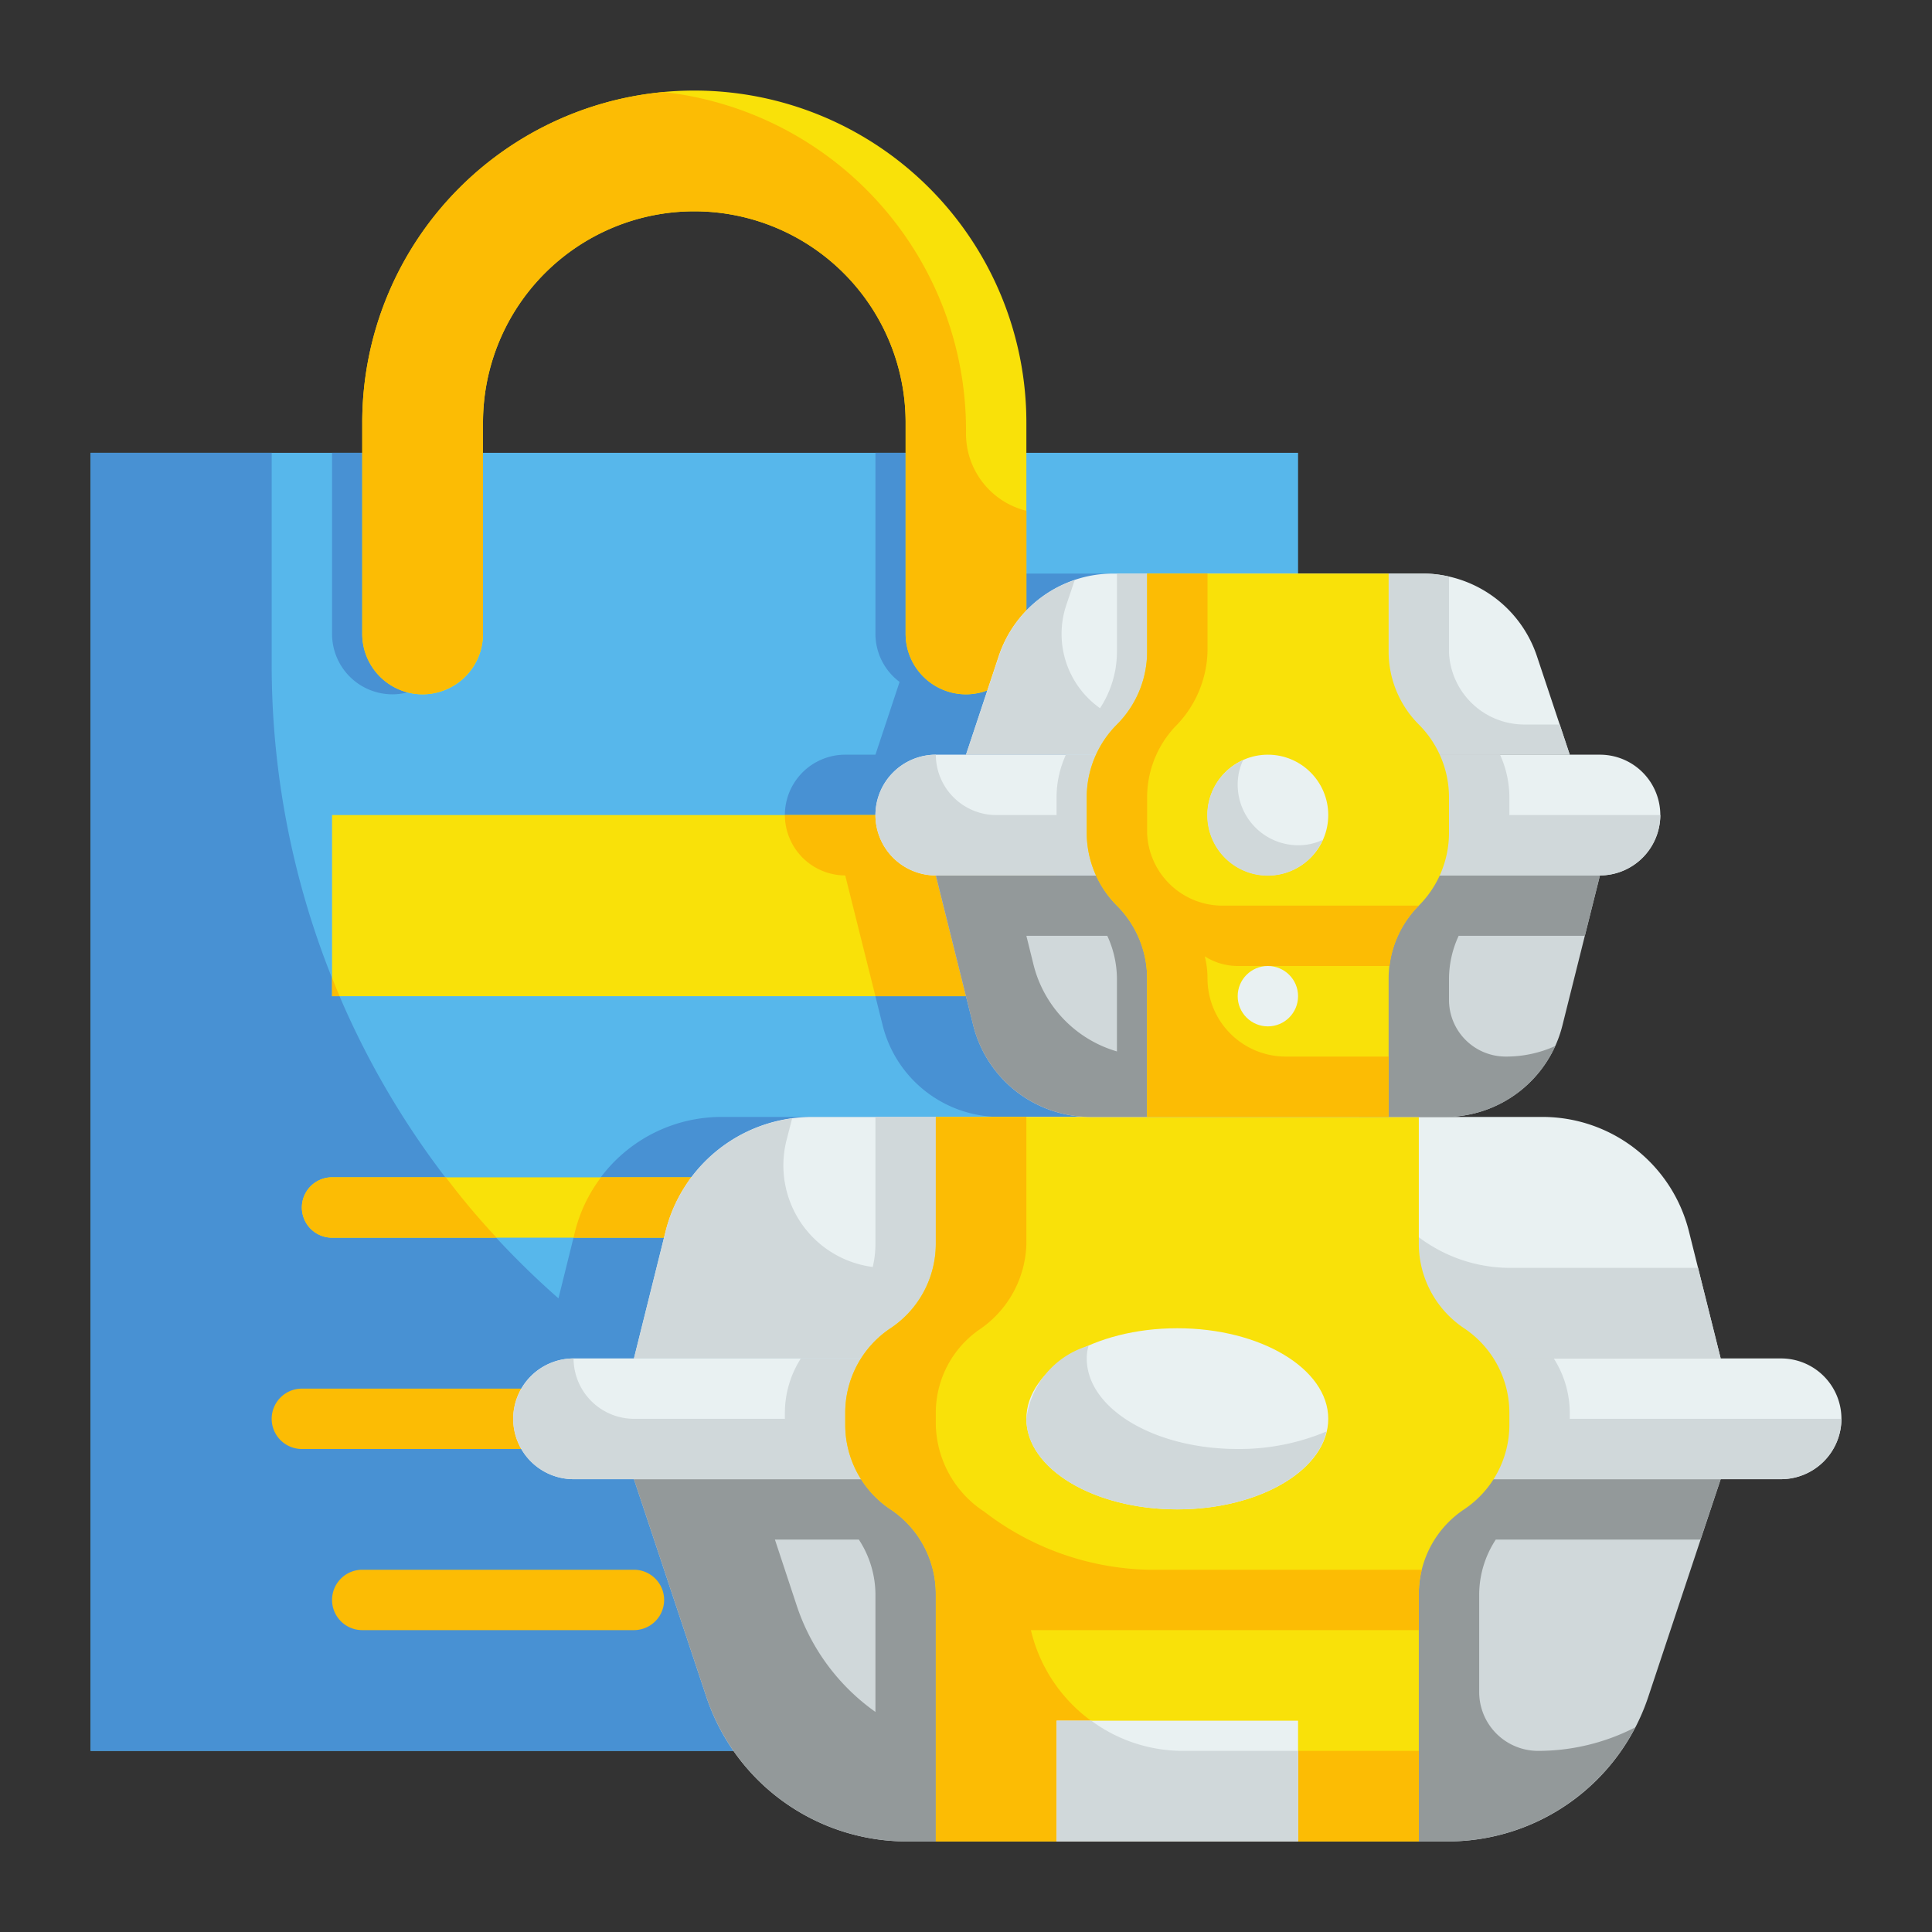 <svg height="512" viewBox="0 0 64 64" width="512" xmlns="http://www.w3.org/2000/svg"><rect x="0" y="0" width="64" height="64" fill="#333333" stroke="none"/><g id="Flat"><g id="Stroke_copy_2" data-name="Stroke copy 2"><g><g><path d="m3 15h40v43h-40z" fill="#57b7eb"/><path d="m11 21v-6h4v6a2 2 0 0 1 -4 0z" fill="#4891d3"/><path d="m43 19v39h-40v-43h6v7a27.935 27.935 0 0 0 9.5 21.01l.55-2.22a5 5 0 0 1 4.85-3.79h9.22a4.009 4.009 0 0 1 -3.88-3.03l-1.24-4.97a2 2 0 0 1 0-4h1l.8-2.41a1.993 1.993 0 0 1 -.8-1.59v-6h4v4.11a4.325 4.325 0 0 1 .88-.11z" fill="#4891d3"/><path d="m12 14v7a2 2 0 0 0 2 2 2 2 0 0 0 2-2v-7a7 7 0 0 1 7-7 7 7 0 0 1 7 7v7a2 2 0 0 0 2 2 2 2 0 0 0 2-2v-7a11 11 0 0 0 -11-11 11 11 0 0 0 -11 11z" fill="#f9e109"/><path d="m11 27h24v6h-24z" fill="#f9e109"/><g fill="#fcbc04"><path d="m11 32.39c.08.2.16.41.25.61h-.25z"/><path d="m35 27v6h-6l-1-4a2.006 2.006 0 0 1 -2-2z"/><path d="m34 16.92v4.08a2.015 2.015 0 0 1 -2 2 2.006 2.006 0 0 1 -2-2v-7a7 7 0 0 0 -14 0v7a2.015 2.015 0 0 1 -2 2 2.006 2.006 0 0 1 -2-2v-7a10.986 10.986 0 0 1 9.99-10.95 11.269 11.269 0 0 1 10.01 11.31 2.63 2.63 0 0 0 2 2.56z"/><path d="m19 48h-9a1 1 0 0 1 0-2h9a1 1 0 0 1 0 2z"/></g><path d="m24 41h-13a1 1 0 0 1 0-2h13a1 1 0 0 1 0 2z" fill="#f9e109"/><path d="m21 54h-9a1 1 0 0 1 0-2h9a1 1 0 0 1 0 2z" fill="#fcbc04"/><path d="m14.77 39a24.361 24.361 0 0 0 1.68 2h-5.45a1 1 0 0 1 0-2z" fill="#fcbc04"/><path d="m25 40a1 1 0 0 1 -1 1h-5l.05-.21a4.956 4.956 0 0 1 .86-1.79h4.09a1 1 0 0 1 1 1z" fill="#fcbc04"/></g><g><path d="m47.955 61h-17.91a7 7 0 0 1 -6.645-4.786l-2.4-7.214h36l-2.4 7.214a7 7 0 0 1 -6.645 4.786z" fill="#d0d8da"/><path d="m49.55 51h6.78l.67-2h-36l2.4 7.21a7.013 7.013 0 0 0 6.65 4.79h17.9a7.013 7.013 0 0 0 6.22-3.78 7.023 7.023 0 0 1 -3.22.78 1.95 1.95 0 0 1 -1.95-1.95v-3.25a3.345 3.345 0 0 1 .55-1.8zm-20.55 5.71a7.018 7.018 0 0 1 -2.6-3.5l-.73-2.21h2.78a3.345 3.345 0 0 1 .55 1.8z" fill="#93999a"/><path d="m59 49h-40a2 2 0 0 1 -2-2 2 2 0 0 1 2-2h40a2 2 0 0 1 2 2 2 2 0 0 1 -2 2z" fill="#e9f1f2"/><path d="m61 47a2.015 2.015 0 0 1 -2 2h-40a2.006 2.006 0 0 1 -2-2 2.015 2.015 0 0 1 2-2 2.006 2.006 0 0 0 2 2h5v-.2a3.352 3.352 0 0 1 .53-1.8h24.94a3.352 3.352 0 0 1 .53 1.8v.2z" fill="#d0d8da"/><path d="m51.1 37h-24.2a5 5 0 0 0 -4.851 3.787l-1.049 4.213h36l-1.053-4.213a5 5 0 0 0 -4.847-3.787z" fill="#e9f1f2"/><path d="m57 45h-36l1.05-4.21a5 5 0 0 1 4.19-3.74l-.19.74a3.392 3.392 0 0 0 2.86 4.18 3.309 3.309 0 0 0 .09-.77v-4.2h16a5.031 5.031 0 0 0 5.026 5h6.224z" fill="#d0d8da"/><path d="m48.5 44a3.369 3.369 0 0 1 -1.5-2.8v-4.2h-16v4.2a3.369 3.369 0 0 1 -1.5 2.8 3.369 3.369 0 0 0 -1.5 2.8v.4a3.369 3.369 0 0 0 1.5 2.8 3.369 3.369 0 0 1 1.5 2.8v8.2h16v-8.2a3.369 3.369 0 0 1 1.5-2.8 3.369 3.369 0 0 0 1.5-2.8v-.4a3.369 3.369 0 0 0 -1.5-2.8z" fill="#f9e109"/><ellipse cx="39" cy="47" fill="#e9f1f2" rx="5" ry="3"/><path d="m47.1 52a3.078 3.078 0 0 0 -.1.8v1.2h-12.85a5.191 5.191 0 0 0 5.05 4h7.8v3h-16v-8.2a3.359 3.359 0 0 0 -1.5-2.8 3.359 3.359 0 0 1 -1.5-2.8v-.4a3.359 3.359 0 0 1 1.5-2.8 3.359 3.359 0 0 0 1.5-2.8v-4.2h3v4.21a3.539 3.539 0 0 1 -1.58 2.85 3.357 3.357 0 0 0 -1.42 2.74v.41a3.539 3.539 0 0 0 1.58 2.85c.01 0 .02.01.03.02a9.251 9.251 0 0 0 5.44 1.92z" fill="#fcbc04"/><path d="m43.94 47.42c-.33 1.46-2.42 2.58-4.94 2.58-2.76 0-5-1.34-5-3a2.9 2.9 0 0 1 2.06-2.42 1.523 1.523 0 0 0 -.06.42c0 1.66 2.24 3 5 3a7.441 7.441 0 0 0 2.94-.58z" fill="#d0d8da"/><path d="m35 57h8v4h-8z" fill="#e9f1f2"/><path d="m43 58v3h-8v-4h1.15a5.112 5.112 0 0 0 3.05 1z" fill="#d0d8da"/></g><g><path d="m47.877 37h-11.754a4 4 0 0 1 -3.881-3.03l-1.242-4.97h22l-1.243 4.97a4 4 0 0 1 -3.88 3.03z" fill="#d0d8da"/><path d="m48.32 31h4.18l.5-2h-22l1.24 4.97a4.009 4.009 0 0 0 3.88 3.03h11.76a4 4 0 0 0 3.64-2.35 3.924 3.924 0 0 1 -1.64.35 1.878 1.878 0 0 1 -1.88-1.88v-.71a3.42 3.42 0 0 1 .32-1.41zm-11.32 3.83a4.007 4.007 0 0 1 -2.76-2.86l-.24-.97h2.68a3.42 3.42 0 0 1 .32 1.41z" fill="#93999a"/><path d="m53 29h-22a2 2 0 0 1 -2-2 2 2 0 0 1 2-2h22a2 2 0 0 1 2 2 2 2 0 0 1 -2 2z" fill="#e9f1f2"/><path d="m55 27a2.015 2.015 0 0 1 -2 2h-22a2.006 2.006 0 0 1 -2-2 2.015 2.015 0 0 1 2-2 2.006 2.006 0 0 0 2 2h2v-.59a3.41 3.41 0 0 1 .31-1.41h14.38a3.41 3.41 0 0 1 .31 1.41v.59z" fill="#d0d8da"/><path d="m47.117 19h-10.234a4 4 0 0 0 -3.8 2.735l-1.083 3.265h20l-1.088-3.265a4 4 0 0 0 -3.795-2.735z" fill="#e9f1f2"/><path d="m52 25h-20l1.09-3.26a3.939 3.939 0 0 1 2.51-2.52l-.28.83a3.012 3.012 0 0 0 1.12 3.41 3.42 3.42 0 0 0 .56-1.87v-2.59h10.12a3.654 3.654 0 0 1 .88.1v2.52a2.5 2.5 0 0 0 2.55 2.38h1.12z" fill="#d0d8da"/><path d="m47 24a3.415 3.415 0 0 1 -1-2.414v-2.586h-8v2.586a3.415 3.415 0 0 1 -1 2.414 3.415 3.415 0 0 0 -1 2.414v1.172a3.415 3.415 0 0 0 1 2.414 3.415 3.415 0 0 1 1 2.414v4.586h8v-4.586a3.415 3.415 0 0 1 1-2.414 3.415 3.415 0 0 0 1-2.414v-1.172a3.415 3.415 0 0 0 -1-2.414z" fill="#f9e109"/><circle cx="42" cy="27" fill="#e9f1f2" r="2"/><path d="m41 32a2.046 2.046 0 0 1 -1.09-.32 2.979 2.979 0 0 1 .09.73 2.591 2.591 0 0 0 2.59 2.59h3.41v2h-8v-4.59a3.415 3.415 0 0 0 -1-2.41 3.415 3.415 0 0 1 -1-2.41v-1.18a3.415 3.415 0 0 1 1-2.41 3.415 3.415 0 0 0 1-2.41v-2.59h2v2.59a3.659 3.659 0 0 1 -1.08 2.49 3.422 3.422 0 0 0 -.92 2.33v1.2a2.5 2.5 0 0 0 2.55 2.39h6.45a3.41 3.41 0 0 0 -.97 2z" fill="#fcbc04"/><path d="m43.82 27.82a2 2 0 1 1 -2.64-2.64 1.891 1.891 0 0 0 -.18.82 2.006 2.006 0 0 0 2 2 1.891 1.891 0 0 0 .82-.18z" fill="#d0d8da"/><circle cx="42" cy="33" fill="#e9f1f2" r="1"/></g></g></g></g></svg>